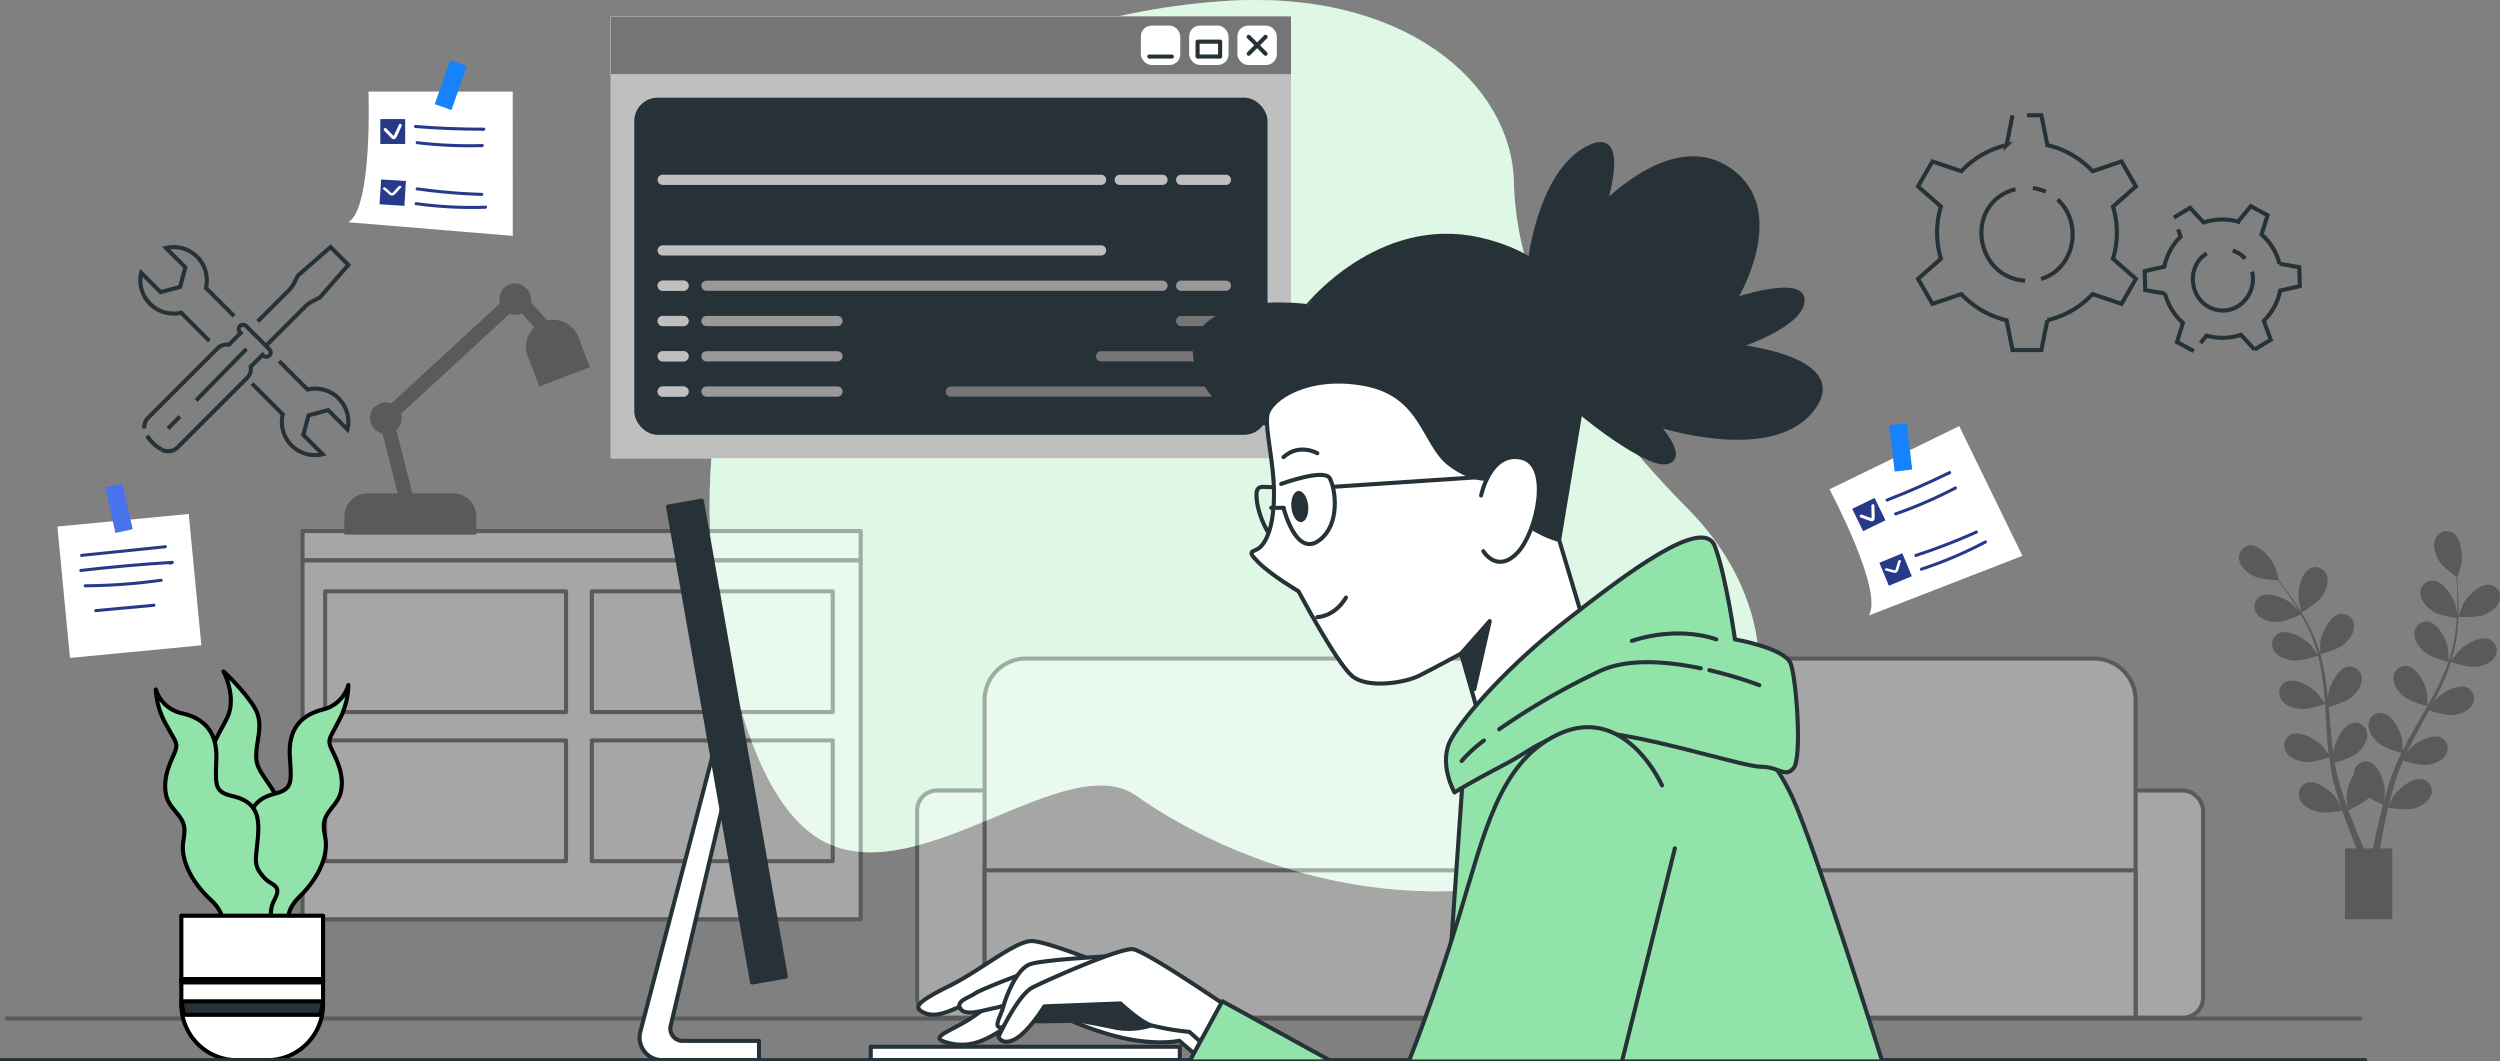 <svg xmlns="http://www.w3.org/2000/svg" xmlns:xlink="http://www.w3.org/1999/xlink" width="610" height="259" viewBox="0 0 610 259">
  <rect x="0" y="0" width="610" height="259" fill="#808080" stroke="none"/>
  <defs>
    <clipPath id="clip-path">
      <rect id="Rectángulo_382734" data-name="Rectángulo 382734" width="610" height="259" transform="translate(810 8573)" fill="#fff" stroke="#707070" stroke-width="1"/>
    </clipPath>
    <clipPath id="clip-path-2">
      <rect id="Rectángulo_382733" data-name="Rectángulo 382733" width="40.112" height="42.879" transform="translate(0 0)" fill="none"/>
    </clipPath>
    <clipPath id="clip-path-3">
      <rect id="Rectángulo_382737" data-name="Rectángulo 382737" width="35.124" height="42.528" transform="translate(0 0)" fill="none"/>
    </clipPath>
  </defs>
  <g id="Enmascarar_grupo_172" data-name="Enmascarar grupo 172" transform="translate(-810 -8573)" clip-path="url(#clip-path)">
    <g id="Graphics" transform="translate(814.001 8605.501)">
      <g id="Grupo_1073692" data-name="Grupo 1073692">
        <g id="Grupo_1073688" data-name="Grupo 1073688" transform="translate(153.629 -86.804)">
          <path id="Trazado_823706" data-name="Trazado 823706" d="M341.93,132.44a21.9,21.9,0,0,0,11.03-6.38l7.05,2.38,3.52-6.09-5.59-4.91a21.625,21.625,0,0,0,.94-6.37,21.959,21.959,0,0,0-.94-6.37l5.59-4.91-3.52-6.09-7.05,2.38a21.953,21.953,0,0,0-11.03-6.37l-1.46-7.29h-3.52" fill="none" stroke="#263238" stroke-miterlimit="10" stroke-width="1"/>
          <path id="Trazado_823707" data-name="Trazado 823707" d="M333.43,82.42l-1.46,7.29a21.953,21.953,0,0,0-11.03,6.37l-7.05-2.38-3.52,6.09,5.59,4.91a22.053,22.053,0,0,0,0,12.74l-5.59,4.91,3.52,6.09,7.05-2.38a22.042,22.042,0,0,0,11.03,6.38l1.46,7.29h7.03l1.46-7.29" fill="none" stroke="#263238" stroke-miterlimit="10" stroke-width="1"/>
          <path id="Trazado_823708" data-name="Trazado 823708" d="M336.5,122.81c-12.54-.88-14.9-19.13-2.36-22.34" fill="none" stroke="#263238" stroke-miterlimit="10" stroke-width="1"/>
          <path id="Trazado_823709" data-name="Trazado 823709" d="M344.43,102.98c6.24,5.72,4.26,16.88-4.05,19.4" fill="none" stroke="#263238" stroke-miterlimit="10" stroke-width="1"/>
          <path id="Trazado_823710" data-name="Trazado 823710" d="M338.38,100.2a11.494,11.494,0,0,1,3.16.87" fill="none" stroke="#263238" stroke-miterlimit="10" stroke-width="1"/>
          <path id="Trazado_823711" data-name="Trazado 823711" d="M379.29,137.99l1.48-1.78a14.469,14.469,0,0,0,8.39-.21l3.33,3.59" fill="none" stroke="#263238" stroke-miterlimit="10" stroke-width="1"/>
          <path id="Trazado_823712" data-name="Trazado 823712" d="M373.82,110.26l.64,1.75a14.382,14.382,0,0,0-4,7.37l-4.78,1.08.12,4.63,4.83.84a14.457,14.457,0,0,0,1.66,3.9,14.114,14.114,0,0,0,2.72,3.25l-1.45,4.68,4.07,2.21" fill="none" stroke="#263238" stroke-miterlimit="10" stroke-width="1"/>
          <path id="Trazado_823713" data-name="Trazado 823713" d="M392.48,139.6l3.95-2.42-1.69-4.6a14.455,14.455,0,0,0,4-7.37l4.78-1.08-.12-4.63-4.82-.84a14.447,14.447,0,0,0-4.38-7.15l1.45-4.68-4.07-2.21-3.14,3.76a14.433,14.433,0,0,0-8.38.21L376.73,105l-3.95,2.42" fill="none" stroke="#263238" stroke-miterlimit="10" stroke-width="1"/>
          <g id="Grupo_1073687" data-name="Grupo 1073687">
            <path id="Trazado_823714" data-name="Trazado 823714" d="M391.89,120.59c1.36,5.75-4.09,11.28-9.86,8.94-5.5-2.23-6.3-10.29-1.2-13.39" fill="none" stroke="#263238" stroke-miterlimit="10" stroke-width="1"/>
            <path id="Trazado_823715" data-name="Trazado 823715" d="M387.17,115.44a7.4,7.4,0,0,1,3.03,1.95" fill="none" stroke="#263238" stroke-miterlimit="10" stroke-width="1"/>
          </g>
        </g>
        <g id="Grupo_1073691" data-name="Grupo 1073691" transform="translate(-12.751 -173.225)">
          <g id="Grupo_1073689" data-name="Grupo 1073689">
            <path id="Trazado_823716" data-name="Trazado 823716" d="M70.23,234.31l7.51,7.51a8.1,8.1,0,0,0,9.74,9.74l-4.72-4.72,1.28-4.77,4.77-1.28,4.72,4.72a8.1,8.1,0,0,0-9.74-9.74l-6.92-6.92" fill="none" stroke="#263238" stroke-miterlimit="10" stroke-width="1"/>
            <path id="Trazado_823717" data-name="Trazado 823717" d="M65.89,217.86,59,210.97a8.1,8.1,0,0,0-9.74-9.74l4.72,4.72-1.28,4.77L47.93,212l-4.72-4.72a8.1,8.1,0,0,0,9.74,9.74l6.89,6.89" fill="none" stroke="#263238" stroke-miterlimit="10" stroke-width="1"/>
          </g>
          <g id="Grupo_1073690" data-name="Grupo 1073690">
            <path id="Trazado_823718" data-name="Trazado 823718" d="M73.63,225.11l9.61-9.61a6.489,6.489,0,0,1,1.61-1.18l1.94-1,6.96-7.96-4.35-4.35-7.96,6.96-1,1.94a6.423,6.423,0,0,1-1.18,1.61l-7.62,7.62" fill="none" stroke="#263238" stroke-miterlimit="10" stroke-width="1"/>
            <path id="Trazado_823719" data-name="Trazado 823719" d="M48.05,250.32a3.263,3.263,0,0,0,4.18-.58l16.66-16.66a3.178,3.178,0,0,0,1.03-2.89l2.89-2.89.18.18a1.068,1.068,0,0,0,1.51-1.51l-5.7-5.7a1.068,1.068,0,0,0-1.51,1.51l.18.18-2.89,2.89a3.145,3.145,0,0,0-2.89,1.03L45.03,242.54a3.206,3.206,0,0,0-1.06,2.74" fill="none" stroke="#263238" stroke-miterlimit="10" stroke-width="1"/>
            <path id="Trazado_823720" data-name="Trazado 823720" d="M44.62,247.04a9.318,9.318,0,0,0,1.39,1.71,8.721,8.721,0,0,0,2.04,1.57" fill="none" stroke="#263238" stroke-miterlimit="10" stroke-width="1"/>
          </g>
          <line id="Línea_255" data-name="Línea 255" y1="2.91" x2="2.91" transform="translate(49.75 242.36)" fill="none" stroke="#263238" stroke-miterlimit="10" stroke-width="1"/>
          <line id="Línea_256" data-name="Línea 256" y1="12.56" x2="12.3" transform="translate(56.59 225.87)" fill="none" stroke="#263238" stroke-miterlimit="10" stroke-width="1"/>
        </g>
      </g>
    </g>
    <g id="_4542734" data-name="4542734" transform="translate(810 8573)">
      <g id="Background_Simple" data-name="Background Simple" transform="translate(173.134)">
        <g id="Grupo_1073927" data-name="Grupo 1073927">
          <path id="Trazado_824669" data-name="Trazado 824669" d="M161.839,30.688C185.345,12.129,215.3,2.472,244.942.308,289.6-2.956,315.754,20.463,316.3,44.425s13.032,50,42.46,79.739,22.355,74.4-27.214,88.555-90.41-6.541-107.3-18.522-52.29,22.875-75.708,11.437c-14.912-7.283-21.156-32.16-24.432-46.577-6.12-26.918-5.663-56.111,3.833-82.2,6.912-18.98,18.906-34.312,33.9-46.169Z" transform="translate(-120.052 -0.003)" fill="#92e3a9"/>
          <path id="Trazado_824670" data-name="Trazado 824670" d="M161.839,30.688C185.345,12.129,215.3,2.472,244.942.308,289.6-2.956,315.754,20.463,316.3,44.425s13.032,50,42.46,79.739,22.355,74.4-27.214,88.555-90.41-6.541-107.3-18.522-52.29,22.875-75.708,11.437c-14.912-7.283-21.156-32.16-24.432-46.577-6.12-26.918-5.663-56.111,3.833-82.2,6.912-18.98,18.906-34.312,33.9-46.169Z" transform="translate(-120.052 -0.003)" fill="#fff" opacity="0.7"/>
          <g id="Coding" transform="translate(-82.464 -22.04)">
            <g id="Grupo_1073703" data-name="Grupo 1073703" transform="translate(58.37 26.04)">
              <g id="Grupo_1073694" data-name="Grupo 1073694">
                <rect id="Rectángulo_382616" data-name="Rectángulo 382616" width="165.961" height="107.818" fill="#fff"/>
                <path id="Trazado_823721" data-name="Trazado 823721" d="M224.331,26.04H58.37V133.858H224.331Z" transform="translate(-58.37 -26.04)" fill="#bfbfbf"/>
                <rect id="Rectángulo_382617" data-name="Rectángulo 382617" width="165.961" height="14.106" fill="#fff"/>
                <rect id="Rectángulo_382618" data-name="Rectángulo 382618" width="165.961" height="14.106" fill="#757575"/>
                <rect id="Rectángulo_382619" data-name="Rectángulo 382619" width="9.612" height="9.612" rx="2.62" transform="translate(152.894 2.247)" fill="#fff"/>
                <rect id="Rectángulo_382620" data-name="Rectángulo 382620" width="9.612" height="9.612" rx="2.64" transform="translate(141.116 2.247)" fill="#fff"/>
                <rect id="Rectángulo_382621" data-name="Rectángulo 382621" width="9.612" height="9.612" rx="2.62" transform="translate(129.332 2.247)" fill="#fff"/>
                <rect id="Rectángulo_382622" data-name="Rectángulo 382622" width="153.51" height="81.262" rx="5.22" transform="translate(6.225 20.331)" fill="#263238" stroke="#263238" stroke-linecap="round" stroke-linejoin="round" stroke-width="1"/>
                <g id="Grupo_1073693" data-name="Grupo 1073693" transform="translate(155.639 4.986)">
                  <line id="Línea_257" data-name="Línea 257" y1="4.127" x2="4.121" fill="none" stroke="#263238" stroke-linecap="round" stroke-linejoin="round" stroke-width="1"/>
                  <line id="Línea_258" data-name="Línea 258" x2="4.121" y2="4.127" fill="none" stroke="#263238" stroke-linecap="round" stroke-linejoin="round" stroke-width="1"/>
                </g>
                <rect id="Rectángulo_382623" data-name="Rectángulo 382623" width="5.497" height="3.629" transform="translate(143.171 6.169)" fill="none" stroke="#263238" stroke-linecap="round" stroke-linejoin="round" stroke-width="1"/>
                <line id="Línea_259" data-name="Línea 259" x1="5.497" transform="translate(131.393 9.798)" fill="none" stroke="#263238" stroke-linecap="round" stroke-linejoin="round" stroke-width="1"/>
              </g>
              <g id="Grupo_1073695" data-name="Grupo 1073695" transform="translate(81.735 73.082)">
                <path id="Trazado_823722" data-name="Trazado 823722" d="M292.088,145.93H281.175a1.245,1.245,0,0,1,0-2.49h10.913a1.245,1.245,0,1,1,0,2.49Z" transform="translate(-223.742 -143.44)" fill="#757575"/>
                <path id="Trazado_823723" data-name="Trazado 823723" d="M280.234,159.76H249.775a1.245,1.245,0,1,1,0-2.49h30.459a1.245,1.245,0,1,1,0,2.49Z" transform="translate(-211.889 -148.661)" fill="#757575"/>
                <path id="Trazado_823724" data-name="Trazado 823724" d="M258.015,173.59h-67.1a1.245,1.245,0,0,1,0-2.49h67.1a1.245,1.245,0,1,1,0,2.49Z" transform="translate(-189.67 -153.881)" fill="#757575"/>
              </g>
              <g id="Grupo_1073700" data-name="Grupo 1073700" transform="translate(11.417 64.467)">
                <path id="Trazado_823725" data-name="Trazado 823725" d="M83.035,132.09h-5.08a1.245,1.245,0,1,1,0-2.49h5.08a1.245,1.245,0,1,1,0,2.49Z" transform="translate(-76.71 -129.6)" fill="#bfbfbf"/>
                <path id="Trazado_823726" data-name="Trazado 823726" d="M83.035,145.93h-5.08a1.245,1.245,0,1,1,0-2.49h5.08a1.245,1.245,0,0,1,0,2.49Z" transform="translate(-76.71 -134.824)" fill="#bfbfbf"/>
                <path id="Trazado_823727" data-name="Trazado 823727" d="M83.035,159.76h-5.08a1.245,1.245,0,1,1,0-2.49h5.08a1.245,1.245,0,0,1,0,2.49Z" transform="translate(-76.71 -140.045)" fill="#bfbfbf"/>
                <path id="Trazado_823728" data-name="Trazado 823728" d="M83.035,173.59h-5.08a1.245,1.245,0,1,1,0-2.49h5.08a1.245,1.245,0,0,1,0,2.49Z" transform="translate(-76.71 -145.266)" fill="#bfbfbf"/>
                <g id="Grupo_1073696" data-name="Grupo 1073696" opacity="0.7">
                  <path id="Trazado_823729" data-name="Trazado 823729" d="M83.035,132.09h-5.08a1.245,1.245,0,1,1,0-2.49h5.08a1.245,1.245,0,1,1,0,2.49Z" transform="translate(-76.71 -129.6)" fill="#bfbfbf"/>
                </g>
                <g id="Grupo_1073697" data-name="Grupo 1073697" transform="translate(0 8.616)" opacity="0.7">
                  <path id="Trazado_823730" data-name="Trazado 823730" d="M83.035,145.93h-5.08a1.245,1.245,0,1,1,0-2.49h5.08a1.245,1.245,0,0,1,0,2.49Z" transform="translate(-76.71 -143.44)" fill="#bfbfbf"/>
                </g>
                <g id="Grupo_1073698" data-name="Grupo 1073698" transform="translate(0 17.225)" opacity="0.7">
                  <path id="Trazado_823731" data-name="Trazado 823731" d="M83.035,159.76h-5.08a1.245,1.245,0,1,1,0-2.49h5.08a1.245,1.245,0,0,1,0,2.49Z" transform="translate(-76.71 -157.27)" fill="#bfbfbf"/>
                </g>
                <g id="Grupo_1073699" data-name="Grupo 1073699" transform="translate(0 25.834)" opacity="0.7">
                  <path id="Trazado_823732" data-name="Trazado 823732" d="M83.035,173.59h-5.08a1.245,1.245,0,1,1,0-2.49h5.08a1.245,1.245,0,0,1,0,2.49Z" transform="translate(-76.71 -171.1)" fill="#bfbfbf"/>
                </g>
              </g>
              <g id="Grupo_1073701" data-name="Grupo 1073701" transform="translate(11.411 38.633)">
                <path id="Trazado_823733" data-name="Trazado 823733" d="M184.911,118.26H77.945a1.245,1.245,0,1,1,0-2.49H184.911a1.245,1.245,0,1,1,0,2.49Z" transform="translate(-76.7 -98.545)" fill="#bfbfbf"/>
                <path id="Trazado_823734" data-name="Trazado 823734" d="M292.088,90.59H281.175a1.245,1.245,0,0,1,0-2.49h10.913a1.245,1.245,0,1,1,0,2.49Z" transform="translate(-153.418 -88.1)" fill="#bfbfbf"/>
                <path id="Trazado_823735" data-name="Trazado 823735" d="M267.526,90.59H257.105a1.245,1.245,0,1,1,0-2.49h10.421a1.245,1.245,0,0,1,0,2.49Z" transform="translate(-144.332 -88.1)" fill="#bfbfbf"/>
                <path id="Trazado_823736" data-name="Trazado 823736" d="M184.911,90.59H77.945a1.245,1.245,0,1,1,0-2.49H184.911a1.245,1.245,0,1,1,0,2.49Z" transform="translate(-76.7 -88.1)" fill="#bfbfbf"/>
              </g>
              <g id="Grupo_1073702" data-name="Grupo 1073702" transform="translate(22.099 64.467)">
                <path id="Trazado_823737" data-name="Trazado 823737" d="M292.088,132.09H281.175a1.245,1.245,0,0,1,0-2.49h10.913a1.245,1.245,0,1,1,0,2.49Z" transform="translate(-164.106 -129.6)" fill="#999"/>
                <path id="Trazado_823738" data-name="Trazado 823738" d="M206.376,132.09H95.115a1.245,1.245,0,1,1,0-2.49H206.382a1.245,1.245,0,1,1,0,2.49Z" transform="translate(-93.87 -129.6)" fill="#999"/>
                <path id="Trazado_823739" data-name="Trazado 823739" d="M127.068,145.93H95.115a1.245,1.245,0,1,1,0-2.49h31.953a1.245,1.245,0,1,1,0,2.49Z" transform="translate(-93.87 -134.824)" fill="#999"/>
                <path id="Trazado_823740" data-name="Trazado 823740" d="M127.068,159.76H95.115a1.245,1.245,0,1,1,0-2.49h31.953a1.245,1.245,0,1,1,0,2.49Z" transform="translate(-93.87 -140.045)" fill="#999"/>
                <path id="Trazado_823741" data-name="Trazado 823741" d="M127.068,173.59H95.115a1.245,1.245,0,1,1,0-2.49h31.953a1.245,1.245,0,1,1,0,2.49Z" transform="translate(-93.87 -145.266)" fill="#999"/>
              </g>
            </g>
          </g>
        </g>
      </g>
      <g id="Room_3" data-name="Room 3" transform="translate(1.644 69.634)">
        <g id="Grupo_1073929" data-name="Grupo 1073929" transform="translate(0 91.054)" opacity="0.3">
          <g id="Grupo_1073928" data-name="Grupo 1073928" transform="translate(222.13)">
            <rect id="Rectángulo_382703" data-name="Rectángulo 382703" width="313.777" height="55.418" rx="4.85" transform="translate(0 32.197)" fill="#fff" stroke="#000" stroke-linecap="round" stroke-linejoin="round" stroke-width="1"/>
            <path id="Trazado_824671" data-name="Trazado 824671" d="M335.923,119.31H75.314A10.118,10.118,0,0,0,65.2,129.424v77.514H346.037V129.424a10.119,10.119,0,0,0-10.114-10.114Z" transform="translate(-48.73 -119.31)" fill="#fff" stroke="#000" stroke-linecap="round" stroke-linejoin="round" stroke-width="1"/>
            <rect id="Rectángulo_382704" data-name="Rectángulo 382704" width="280.825" height="35.944" transform="translate(16.482 51.672)" fill="#fff" stroke="#000" stroke-linecap="round" stroke-linejoin="round" stroke-width="1"/>
          </g>
          <line id="Línea_321" data-name="Línea 321" x1="574.262" transform="translate(0 87.838)" fill="none" stroke="#000" stroke-linecap="round" stroke-linejoin="round" stroke-width="1"/>
        </g>
        <g id="Grupo_1073932" data-name="Grupo 1073932" transform="translate(72.172)" opacity="0.3">
          <rect id="Rectángulo_382705" data-name="Rectángulo 382705" width="136.184" height="87.616" transform="translate(0 67.054)" fill="#fff" stroke="#000" stroke-linecap="round" stroke-linejoin="round" stroke-width="1"/>
          <g id="Grupo_1073930" data-name="Grupo 1073930" transform="translate(5.515 74.658)">
            <rect id="Rectángulo_382706" data-name="Rectángulo 382706" width="58.781" height="29.453" transform="translate(0)" fill="#fff" stroke="#000" stroke-linecap="round" stroke-linejoin="round" stroke-width="1"/>
            <rect id="Rectángulo_382707" data-name="Rectángulo 382707" width="58.781" height="29.453" transform="translate(65.075)" fill="#fff" stroke="#000" stroke-linecap="round" stroke-linejoin="round" stroke-width="1"/>
          </g>
          <g id="Grupo_1073931" data-name="Grupo 1073931" transform="translate(5.515 111.034)">
            <rect id="Rectángulo_382708" data-name="Rectángulo 382708" width="58.781" height="29.453" transform="translate(0)" fill="#fff" stroke="#000" stroke-linecap="round" stroke-linejoin="round" stroke-width="1"/>
            <rect id="Rectángulo_382709" data-name="Rectángulo 382709" width="58.781" height="29.453" transform="translate(65.075)" fill="#fff" stroke="#000" stroke-linecap="round" stroke-linejoin="round" stroke-width="1"/>
          </g>
          <rect id="Rectángulo_382710" data-name="Rectángulo 382710" width="136.184" height="7.11" transform="translate(0 59.944)" fill="#fff" stroke="#000" stroke-linecap="round" stroke-linejoin="round" stroke-width="1"/>
          <path id="Trazado_824672" data-name="Trazado 824672" d="M407.385,77.877a6.079,6.079,0,0,0-7.3-3.672l-4.4-4.9a3,3,0,0,0-.989-3.165,3.219,3.219,0,0,0-2.3-1.063,3.356,3.356,0,0,0-3.314,3.363,3.309,3.309,0,0,0,.223,1.175L362.341,94.446a3.231,3.231,0,0,0-2.658-.111,3.347,3.347,0,0,0,.779,6.454l3.957,15.542h-8.037a5.134,5.134,0,0,0-5.131,5.131v3.932h31.183v-3.932a5.134,5.134,0,0,0-5.131-5.131H366.965l-4.117-16.148a3.348,3.348,0,0,0,1.4-2.72,3.3,3.3,0,0,0-.235-1.212l26.942-24.816a3.286,3.286,0,0,0,1.484.359,3.247,3.247,0,0,0,1.719-.495l3.648,4.056a6.085,6.085,0,0,0-1.83,6.875l2.646,6.875,11.388-4.377-2.646-6.875Z" transform="translate(-340.542 -65.08)" stroke="#000" stroke-miterlimit="10" stroke-width="1"/>
        </g>
        <g id="Grupo_1073934" data-name="Grupo 1073934" transform="translate(544.712 59.958)" opacity="0.3">
          <g id="Grupo_1073933" data-name="Grupo 1073933" transform="translate(0)">
            <path id="Trazado_824673" data-name="Trazado 824673" d="M39.606,131.723s-.692-2.943-.717-3.141c-.235-2.226.631-6.652,2.93-7.666a2.968,2.968,0,0,1,3.969,1.929c.544,1.682-.3,3.7-1.249,5.057-1.125,1.607-4.921,3.821-4.921,3.821Z" transform="translate(-24.374 -111.891)"/>
            <path id="Trazado_824674" data-name="Trazado 824674" d="M11.057,131.509c-1.818.717-6.207.47-6.219.47-.049,0,1.051-2.844,1.138-3.017,1.039-1.978,4.2-5.206,6.665-4.785a2.97,2.97,0,0,1,2.25,3.8c-.47,1.706-2.275,2.918-3.833,3.536Z" transform="translate(48.638 -111.072)"/>
            <path id="Trazado_824675" data-name="Trazado 824675" d="M63.229,146.67c-1.867.21-5.75-1.063-6.059-1.175a51.2,51.2,0,0,1-2.609,6.491c-.581,1.224-1.212,2.448-1.855,3.66.371-.507.717-.964.767-1.026,1.521-1.644,5.428-3.907,7.691-2.844a2.963,2.963,0,0,1,1.162,4.253c-.9,1.521-2.968,2.213-4.624,2.4-1.682.185-5.02-.841-5.886-1.113-.247.47-.495.927-.754,1.4-1.212,2.226-2.436,4.427-3.573,6.64-.4.779-.767,1.558-1.138,2.337.334-.457.618-.828.668-.89,1.521-1.632,5.428-3.907,7.691-2.856a2.963,2.963,0,0,1,1.162,4.253c-.9,1.521-2.968,2.213-4.624,2.4-1.607.173-4.686-.742-5.737-1.063-.359.8-.7,1.62-1.014,2.423-.2.556-.42,1.063-.594,1.632s-.346,1.1-.519,1.645c-.3,1.063-.606,2.151-.866,3.19-.185.717-.346,1.41-.519,2.114.383-.779,1.175-2.287,1.261-2.4,1.261-1.855,4.773-4.686,7.171-3.981a2.962,2.962,0,0,1,1.793,4.031c-.668,1.632-2.6,2.634-4.216,3.066-1.781.47-5.651-.148-6.133-.235-.272,1.15-.532,2.275-.754,3.351-.779,3.685-1.3,6.776-1.632,8.952L37.8,193.26a1.365,1.365,0,0,1,.037-.2c.383-2.189.964-5.317,1.842-9.026.272-1.175.594-2.423.927-3.7a30.64,30.64,0,0,1-3.363-1.731,21.83,21.83,0,0,1-5.107,3.042c.408,1.113.816,2.189,1.212,3.2,1.385,3.512,2.658,6.38,3.586,8.371l-1.867-.062c-.853-1.978-1.954-4.624-3.1-7.777-.42-1.125-.841-2.349-1.274-3.6-.47.087-4.352.73-6.133.26-1.62-.42-3.549-1.41-4.229-3.054A2.96,2.96,0,0,1,22.1,174.96c2.4-.717,5.923,2.114,7.184,3.957.074.111.754,1.385,1.162,2.189-.173-.507-.346-1.014-.507-1.533-.346-1.051-.655-2.1-.989-3.227-.148-.556-.284-1.113-.433-1.669s-.26-1.162-.383-1.743c-.272-1.36-.482-2.757-.668-4.179-.915.3-4.179,1.311-5.848,1.125s-3.722-.866-4.637-2.374a2.96,2.96,0,0,1,1.15-4.253c2.263-1.063,6.182,1.187,7.7,2.819.1.1,1.063,1.4,1.57,2.114-.1-.853-.21-1.694-.284-2.559-.223-2.5-.371-5.02-.519-7.542-.049-.779-.1-1.546-.161-2.312-.321.111-4.179,1.4-6.046,1.2-1.657-.173-3.722-.866-4.637-2.374a2.96,2.96,0,0,1,1.15-4.253c2.263-1.063,6.182,1.187,7.7,2.819.111.124,1.5,1.991,1.83,2.473-.124-1.694-.247-3.388-.457-5.045a52.041,52.041,0,0,0-1.212-6.665c-.148.049-4.167,1.41-6.083,1.212-1.657-.173-3.722-.866-4.637-2.374a2.96,2.96,0,0,1,1.15-4.253c2.263-1.063,6.182,1.187,7.7,2.819.1.111,1.162,1.521,1.644,2.213a1.148,1.148,0,0,0,.124-.062,38.4,38.4,0,0,0-2.4-6.368c-.532-1.138-1.1-2.189-1.682-3.2-.717.334-4.043,1.805-5.787,1.805-1.669,0-3.8-.445-4.872-1.855a2.958,2.958,0,0,1,.668-4.352c2.139-1.311,6.269.507,7.963,1.954.087.074.94.989,1.558,1.657-.272-.457-.532-.927-.8-1.36-.989-1.607-2-3.029-2.906-4.278-.519-.7-1-1.335-1.459-1.917-.878-.049-4.414-.284-5.935-1.063-1.484-.767-3.165-2.151-3.474-3.882a2.968,2.968,0,0,1,2.609-3.561c2.5-.185,5.329,3.338,6.17,5.4.074.185.878,3.116.841,3.1h-.049c.457.556.927,1.15,1.434,1.805.927,1.224,1.966,2.634,3,4.229a50.3,50.3,0,0,1,3.079,5.317,39.341,39.341,0,0,1,2.572,6.368.091.091,0,0,0,.025.074c.012-.73.124-2.782.148-2.943.371-2.2,2.374-6.256,4.847-6.627a2.961,2.961,0,0,1,3.314,2.906c.087,1.768-1.261,3.487-2.535,4.55-1.447,1.2-5.391,2.275-5.7,2.362a52.671,52.671,0,0,1,1.41,6.862c.2,1.348.346,2.708.482,4.08.037-.631.062-1.2.074-1.274.371-2.2,2.374-6.256,4.847-6.615a2.961,2.961,0,0,1,3.314,2.906c.087,1.768-1.261,3.487-2.535,4.55-1.3,1.088-4.637,2.065-5.527,2.312.049.532.1,1.051.136,1.57.21,2.522.408,5.045.68,7.505.1.866.223,1.719.346,2.572.025-.569.062-1.039.074-1.113.371-2.2,2.374-6.257,4.847-6.615a2.961,2.961,0,0,1,3.314,2.906c.087,1.768-1.261,3.487-2.547,4.55-1.249,1.039-4.315,1.966-5.366,2.275.148.866.309,1.743.495,2.572.136.569.235,1.125.408,1.682s.321,1.113.47,1.669c.334,1.051.68,2.127,1.039,3.141.247.7.482,1.372.73,2.053-.111-.866-.272-2.559-.272-2.7a11.409,11.409,0,0,1,1.743-5.539,3.918,3.918,0,0,1,.062-.655,2.968,2.968,0,0,1,3.709-2.386c2.4.73,3.784,5.032,3.821,7.258,0,.136-.136,1.57-.235,2.473.136-.519.272-1.026.42-1.57.3-1.063.618-2.114.952-3.24l.556-1.632c.173-.556.433-1.113.643-1.669.519-1.286,1.113-2.572,1.743-3.858-.927-.26-4.216-1.224-5.5-2.287s-2.634-2.77-2.559-4.538a2.96,2.96,0,0,1,3.3-2.918c2.473.359,4.5,4.4,4.872,6.6.025.136.111,1.743.148,2.634.383-.767.767-1.533,1.175-2.3,1.187-2.2,2.461-4.389,3.722-6.578.383-.668.767-1.348,1.15-2.015-.334-.087-4.253-1.15-5.712-2.337-1.286-1.063-2.634-2.77-2.559-4.538a2.96,2.96,0,0,1,3.3-2.918c2.473.359,4.5,4.4,4.872,6.6.025.161.161,2.485.161,3.079.841-1.484,1.657-2.967,2.411-4.464a52.9,52.9,0,0,0,2.671-6.219c-.148-.037-4.253-1.125-5.737-2.349-1.286-1.063-2.634-2.77-2.559-4.538a2.96,2.96,0,0,1,3.3-2.918c2.473.359,4.5,4.4,4.872,6.6.025.148.124,1.917.148,2.757a.266.266,0,0,1,.136.025,37.557,37.557,0,0,0,1.508-6.64c.185-1.236.284-2.436.371-3.6-.779-.124-4.365-.73-5.824-1.682-1.4-.915-2.918-2.473-3.042-4.229a2.964,2.964,0,0,1,2.968-3.264c2.5.087,4.958,3.882,5.564,6.022.037.111.247,1.348.383,2.238.025-.519.062-1.063.074-1.57.062-1.892,0-3.635-.062-5.168-.049-.878-.1-1.669-.161-2.4-.7-.519-3.524-2.671-4.365-4.155-.816-1.459-1.459-3.536-.754-5.156a2.966,2.966,0,0,1,4.13-1.533c2.176,1.224,2.609,5.725,2.164,7.913-.037.185-.977,3.079-1.014,3.054,0,0-.037-.025-.037-.037.074.7.148,1.471.2,2.3.1,1.533.2,3.277.173,5.181a51.534,51.534,0,0,1-.359,6.133,39.157,39.157,0,0,1-1.372,6.726c0,.025-.025.049-.025.074.42-.606,1.632-2.25,1.743-2.374,1.521-1.632,5.428-3.907,7.691-2.844a2.963,2.963,0,0,1,1.162,4.253c-.9,1.521-2.968,2.213-4.624,2.4Z" transform="translate(-5.5 -113.571)"/>
            <path id="Trazado_824676" data-name="Trazado 824676" d="M11.057,131.509c-1.818.717-6.207.47-6.219.47-.049,0,1.051-2.844,1.138-3.017,1.039-1.978,4.2-5.206,6.665-4.785a2.97,2.97,0,0,1,2.25,3.8c-.47,1.706-2.275,2.918-3.833,3.536Z" transform="translate(48.638 -111.072)" opacity="0.3"/>
            <path id="Trazado_824677" data-name="Trazado 824677" d="M39.606,131.723s-.692-2.943-.717-3.141c-.235-2.226.631-6.652,2.93-7.666a2.968,2.968,0,0,1,3.969,1.929c.544,1.682-.3,3.7-1.249,5.057-1.125,1.607-4.921,3.821-4.921,3.821Z" transform="translate(-24.374 -111.891)" opacity="0.3"/>
            <path id="Trazado_824678" data-name="Trazado 824678" d="M63.229,146.67c-1.867.21-5.75-1.063-6.059-1.175a51.2,51.2,0,0,1-2.609,6.491c-.581,1.224-1.212,2.448-1.855,3.66.371-.507.717-.964.767-1.026,1.521-1.644,5.428-3.907,7.691-2.844a2.963,2.963,0,0,1,1.162,4.253c-.9,1.521-2.968,2.213-4.624,2.4-1.682.185-5.02-.841-5.886-1.113-.247.47-.495.927-.754,1.4-1.212,2.226-2.436,4.427-3.573,6.64-.4.779-.767,1.558-1.138,2.337.334-.457.618-.828.668-.89,1.521-1.632,5.428-3.907,7.691-2.856a2.963,2.963,0,0,1,1.162,4.253c-.9,1.521-2.968,2.213-4.624,2.4-1.607.173-4.686-.742-5.737-1.063-.359.8-.7,1.62-1.014,2.423-.2.556-.42,1.063-.594,1.632s-.346,1.1-.519,1.645c-.3,1.063-.606,2.151-.866,3.19-.185.717-.346,1.41-.519,2.114.383-.779,1.175-2.287,1.261-2.4,1.261-1.855,4.773-4.686,7.171-3.981a2.962,2.962,0,0,1,1.793,4.031c-.668,1.632-2.6,2.634-4.216,3.066-1.781.47-5.651-.148-6.133-.235-.272,1.15-.532,2.275-.754,3.351-.779,3.685-1.3,6.776-1.632,8.952L37.8,193.26a1.365,1.365,0,0,1,.037-.2c.383-2.189.964-5.317,1.842-9.026.272-1.175.594-2.423.927-3.7a30.64,30.64,0,0,1-3.363-1.731,21.83,21.83,0,0,1-5.107,3.042c.408,1.113.816,2.189,1.212,3.2,1.385,3.512,2.658,6.38,3.586,8.371l-1.867-.062c-.853-1.978-1.954-4.624-3.1-7.777-.42-1.125-.841-2.349-1.274-3.6-.47.087-4.352.73-6.133.26-1.62-.42-3.549-1.41-4.229-3.054A2.96,2.96,0,0,1,22.1,174.96c2.4-.717,5.923,2.114,7.184,3.957.074.111.754,1.385,1.162,2.189-.173-.507-.346-1.014-.507-1.533-.346-1.051-.655-2.1-.989-3.227-.148-.556-.284-1.113-.433-1.669s-.26-1.162-.383-1.743c-.272-1.36-.482-2.757-.668-4.179-.915.3-4.179,1.311-5.848,1.125s-3.722-.866-4.637-2.374a2.96,2.96,0,0,1,1.15-4.253c2.263-1.063,6.182,1.187,7.7,2.819.1.1,1.063,1.4,1.57,2.114-.1-.853-.21-1.694-.284-2.559-.223-2.5-.371-5.02-.519-7.542-.049-.779-.1-1.546-.161-2.312-.321.111-4.179,1.4-6.046,1.2-1.657-.173-3.722-.866-4.637-2.374a2.96,2.96,0,0,1,1.15-4.253c2.263-1.063,6.182,1.187,7.7,2.819.111.124,1.5,1.991,1.83,2.473-.124-1.694-.247-3.388-.457-5.045a52.041,52.041,0,0,0-1.212-6.665c-.148.049-4.167,1.41-6.083,1.212-1.657-.173-3.722-.866-4.637-2.374a2.96,2.96,0,0,1,1.15-4.253c2.263-1.063,6.182,1.187,7.7,2.819.1.111,1.162,1.521,1.644,2.213a1.148,1.148,0,0,0,.124-.062,38.4,38.4,0,0,0-2.4-6.368c-.532-1.138-1.1-2.189-1.682-3.2-.717.334-4.043,1.805-5.787,1.805-1.669,0-3.8-.445-4.872-1.855a2.958,2.958,0,0,1,.668-4.352c2.139-1.311,6.269.507,7.963,1.954.087.074.94.989,1.558,1.657-.272-.457-.532-.927-.8-1.36-.989-1.607-2-3.029-2.906-4.278-.519-.7-1-1.335-1.459-1.917-.878-.049-4.414-.284-5.935-1.063-1.484-.767-3.165-2.151-3.474-3.882a2.968,2.968,0,0,1,2.609-3.561c2.5-.185,5.329,3.338,6.17,5.4.074.185.878,3.116.841,3.1h-.049c.457.556.927,1.15,1.434,1.805.927,1.224,1.966,2.634,3,4.229a50.3,50.3,0,0,1,3.079,5.317,39.341,39.341,0,0,1,2.572,6.368.091.091,0,0,0,.025.074c.012-.73.124-2.782.148-2.943.371-2.2,2.374-6.256,4.847-6.627a2.961,2.961,0,0,1,3.314,2.906c.087,1.768-1.261,3.487-2.535,4.55-1.447,1.2-5.391,2.275-5.7,2.362a52.671,52.671,0,0,1,1.41,6.862c.2,1.348.346,2.708.482,4.08.037-.631.062-1.2.074-1.274.371-2.2,2.374-6.256,4.847-6.615a2.961,2.961,0,0,1,3.314,2.906c.087,1.768-1.261,3.487-2.535,4.55-1.3,1.088-4.637,2.065-5.527,2.312.049.532.1,1.051.136,1.57.21,2.522.408,5.045.68,7.505.1.866.223,1.719.346,2.572.025-.569.062-1.039.074-1.113.371-2.2,2.374-6.257,4.847-6.615a2.961,2.961,0,0,1,3.314,2.906c.087,1.768-1.261,3.487-2.547,4.55-1.249,1.039-4.315,1.966-5.366,2.275.148.866.309,1.743.495,2.572.136.569.235,1.125.408,1.682s.321,1.113.47,1.669c.334,1.051.68,2.127,1.039,3.141.247.7.482,1.372.73,2.053-.111-.866-.272-2.559-.272-2.7a11.409,11.409,0,0,1,1.743-5.539,3.918,3.918,0,0,1,.062-.655,2.968,2.968,0,0,1,3.709-2.386c2.4.73,3.784,5.032,3.821,7.258,0,.136-.136,1.57-.235,2.473.136-.519.272-1.026.42-1.57.3-1.063.618-2.114.952-3.24l.556-1.632c.173-.556.433-1.113.643-1.669.519-1.286,1.113-2.572,1.743-3.858-.927-.26-4.216-1.224-5.5-2.287s-2.634-2.77-2.559-4.538a2.96,2.96,0,0,1,3.3-2.918c2.473.359,4.5,4.4,4.872,6.6.025.136.111,1.743.148,2.634.383-.767.767-1.533,1.175-2.3,1.187-2.2,2.461-4.389,3.722-6.578.383-.668.767-1.348,1.15-2.015-.334-.087-4.253-1.15-5.712-2.337-1.286-1.063-2.634-2.77-2.559-4.538a2.96,2.96,0,0,1,3.3-2.918c2.473.359,4.5,4.4,4.872,6.6.025.161.161,2.485.161,3.079.841-1.484,1.657-2.967,2.411-4.464a52.9,52.9,0,0,0,2.671-6.219c-.148-.037-4.253-1.125-5.737-2.349-1.286-1.063-2.634-2.77-2.559-4.538a2.96,2.96,0,0,1,3.3-2.918c2.473.359,4.5,4.4,4.872,6.6.025.148.124,1.917.148,2.757a.266.266,0,0,1,.136.025,37.557,37.557,0,0,0,1.508-6.64c.185-1.236.284-2.436.371-3.6-.779-.124-4.365-.73-5.824-1.682-1.4-.915-2.918-2.473-3.042-4.229a2.964,2.964,0,0,1,2.968-3.264c2.5.087,4.958,3.882,5.564,6.022.037.111.247,1.348.383,2.238.025-.519.062-1.063.074-1.57.062-1.892,0-3.635-.062-5.168-.049-.878-.1-1.669-.161-2.4-.7-.519-3.524-2.671-4.365-4.155-.816-1.459-1.459-3.536-.754-5.156a2.966,2.966,0,0,1,4.13-1.533c2.176,1.224,2.609,5.725,2.164,7.913-.037.185-.977,3.079-1.014,3.054,0,0-.037-.025-.037-.037.074.7.148,1.471.2,2.3.1,1.533.2,3.277.173,5.181a51.534,51.534,0,0,1-.359,6.133,39.157,39.157,0,0,1-1.372,6.726c0,.025-.025.049-.025.074.42-.606,1.632-2.25,1.743-2.374,1.521-1.632,5.428-3.907,7.691-2.844a2.963,2.963,0,0,1,1.162,4.253c-.9,1.521-2.968,2.213-4.624,2.4Z" transform="translate(-5.5 -113.571)" opacity="0.3"/>
          </g>
          <rect id="Rectángulo_382711" data-name="Rectángulo 382711" width="11.524" height="17.273" transform="translate(25.828 77.426)"/>
        </g>
      </g>
      <g id="Plant_2" data-name="Plant 2" transform="translate(38.025 163.828)">
        <g id="Grupo_1073936" data-name="Grupo 1073936" transform="translate(0)">
          <g id="Grupo_1073935" data-name="Grupo 1073935">
            <path id="Trazado_824679" data-name="Trazado 824679" d="M401.865,195.5s1.274-15.221,0-24.519-7.184-12.686-7.6-16.915,2.114-8.457-.42-12.686-7.6-8.878-7.6-8.878,3.388,6.343.841,11.413-6.467,10.572-3.808,14.8,5.49,8.457,4.649,11.833-5.5,2.535-4.649,10.151,2.955,10.572,2.955,10.572l-.42,4.229,14.38-.42" transform="translate(-369.729 -132.5)" fill="#92e3a9" stroke="#000" stroke-linecap="round" stroke-linejoin="round" stroke-width="1"/>
            <path id="Trazado_824680" data-name="Trazado 824680" d="M385.367,194.693s-3-3.153,1.867-7.913c3.141-3.079,6.244-7.654,6.38-12.4.074-2.337-.989-4.192-.272-6.38.779-2.386,3.215-3.895,3.87-6.553,1.286-5.144-2.151-9.929-2.584-11.561s-.012-1.743,2.3-6.281a18.859,18.859,0,0,0,2.164-8.433,8.527,8.527,0,0,1-6.294,6.009c-5.317,1.385-8.359,4.8-7.988,11.264s.8,8.1-3.7,9.273c-7.073,1.842-6.38,6.714-5.576,12.649.507,3.722.7,4.686-1.508,7.382-1.793,2.189-4.563,1.818-2.4,5.6,2.4,4.179-1.051,7.7,3.165,8.791s10.547-1.447,10.547-1.447Z" transform="translate(-352.118 -131.869)" fill="#92e3a9" stroke="#000" stroke-linecap="round" stroke-linejoin="round" stroke-width="1"/>
            <path id="Trazado_824681" data-name="Trazado 824681" d="M400.275,195.175s2.918-3.227-2.09-7.864c-3.227-2.992-6.454-7.468-6.726-12.216-.136-2.337.866-4.216.087-6.38-.853-2.362-3.326-3.808-4.056-6.442-1.422-5.107,1.867-9.978,2.25-11.635s-.037-1.743-2.473-6.207a19.006,19.006,0,0,1-2.411-8.371,8.548,8.548,0,0,0,6.467,5.836c5.354,1.236,8.494,4.563,8.3,11.029s-.569,8.111,3.957,9.162c7.122,1.645,6.566,6.529,5.935,12.488-.4,3.734-.569,4.711,1.706,7.332,1.855,2.139,4.612,1.694,2.547,5.539-2.287,4.241,1.261,7.666-2.918,8.878s-10.584-1.15-10.584-1.15Z" transform="translate(-384.856 -131.658)" fill="#92e3a9" stroke="#000" stroke-linecap="round" stroke-linejoin="round" stroke-width="1"/>
            <path id="Trazado_824682" data-name="Trazado 824682" d="M375.83,180.71v21.65a8.125,8.125,0,0,0,.062,1.224,12.672,12.672,0,0,0,.717,3.3,13.594,13.594,0,0,0,12.822,9.076h7.382a13.594,13.594,0,0,0,12.822-9.076,12.671,12.671,0,0,0,.717-3.3,10.145,10.145,0,0,0,.062-1.224V180.71H375.83Z" transform="translate(-369.611 -121.1)" fill="#fff" stroke="#000" stroke-linecap="round" stroke-linejoin="round" stroke-width="1"/>
          </g>
          <rect id="Rectángulo_382712" data-name="Rectángulo 382712" width="34.584" height="0.816" transform="translate(6.219 75.066)" fill="#263238" stroke="#000" stroke-linecap="round" stroke-linejoin="round" stroke-width="1"/>
          <path id="Trazado_824683" data-name="Trazado 824683" d="M375.88,197.6a12.673,12.673,0,0,0,.717,3.3h33.026a12.671,12.671,0,0,0,.717-3.3Z" transform="translate(-369.599 -117.106)" fill="#263238" stroke="#000" stroke-linecap="round" stroke-linejoin="round" stroke-width="1"/>
        </g>
      </g>
      <g id="Device_3" data-name="Device 3" transform="translate(156.053 122.194)">
        <g id="Grupo_1073937" data-name="Grupo 1073937" transform="translate(0 0)">
          <path id="Trazado_824684" data-name="Trazado 824684" d="M339.808,153.126l-14.776,62.565a2.992,2.992,0,0,0,2.906,3.685h18.646v4.7h-23.6a5.531,5.531,0,0,1-5.354-6.937l18.522-70.787,3.648,6.776Z" transform="translate(-317.44 -87.591)" fill="#fff" stroke="#263238" stroke-linecap="round" stroke-linejoin="round" stroke-width="1"/>
          <rect id="Rectángulo_382713" data-name="Rectángulo 382713" width="8.346" height="117.884" transform="matrix(-0.985, 0.174, -0.174, -0.985, 35.686, 116.09)" fill="#263238" stroke="#263238" stroke-linecap="round" stroke-linejoin="round" stroke-width="1"/>
          <rect id="Rectángulo_382714" data-name="Rectángulo 382714" width="75.412" height="3.264" transform="translate(56.408 133.218)" fill="#fff" stroke="#263238" stroke-linecap="round" stroke-linejoin="round" stroke-width="1"/>
        </g>
      </g>
      <g id="Table_3" data-name="Table 3" transform="translate(0 258.689)">
        <line id="Línea_322" data-name="Línea 322" x1="577.081" fill="none" stroke="#263238" stroke-linecap="round" stroke-linejoin="round" stroke-width="1"/>
      </g>
      <g id="Character_3" data-name="Character 3" transform="translate(224.059 35.15)">
        <g id="Grupo_1073943" data-name="Grupo 1073943" transform="translate(0)">
          <path id="Trazado_824685" data-name="Trazado 824685" d="M110.457,57.833s2.226-21.267,13.329-27.932,5.391,11.425,5.391,12.377,16.507-17.459,30.466-7.3S160.6,66.4,160.6,66.4s16.828-5.712,16.507.321-15.876,11.1-15.876,11.1,28.253,2.856,18.089,15.555-37.774,3.487-37.774,3.487,7.617,8.247,2.226,9.2S117.739,90.834,115.835,86.7s-12.7-16.507-5.391-28.884Z" transform="translate(38.661 -28.43)" fill="#263238" stroke="#263238" stroke-linecap="round" stroke-linejoin="round" stroke-width="1"/>
          <path id="Trazado_824686" data-name="Trazado 824686" d="M172.753,92.515s-10.324-.544-15.765-9.236-3.264-14.677,4.9-17.941,19.561-1.632,19.561-1.632S198.842,41.968,223.3,47.4s27.721,24.457,26.089,34.238-6.516,39.134-6.516,39.134-20.1,3.264-25.545-2.176-15.765-25-26.633-27.721S172.753,92.5,172.753,92.5Z" transform="translate(-86.509 -24.151)" fill="#263238" stroke="#263238" stroke-linecap="round" stroke-linejoin="round" stroke-width="1"/>
          <g id="Grupo_1073938" data-name="Grupo 1073938" transform="translate(81.298 57.938)">
            <path id="Trazado_824687" data-name="Trazado 824687" d="M209.141,99.567c.655,4.884,4.167,11.734,7.53,11.289s5.564-4.773,4.909-9.657-4.192-5.564-7.555-5.107-5.527-1.4-4.872,3.487Z" transform="translate(-207.819 -70.397)" fill="none" stroke="#263238" stroke-linecap="round" stroke-linejoin="round" stroke-width="1"/>
            <path id="Trazado_824688" data-name="Trazado 824688" d="M213.57,98.758s-4.352,1.632-10.868-3.264-6.516-16.853-20.649-19.561-23.369,3.808-23.913,7.6,1.632,11.413,1.632,19.017-1.632,11.413-3.264,13.045-3.808.544-.544,3.808,9.78,7.06,9.78,7.06,9.236,17.4,13.045,20.649,13.045,1.632,16.309,0,10.324-5.44,10.324-5.44l4.352,15.221L235.863,135.7l-6.516-21.737S216.3,110.7,213.582,98.746Z" transform="translate(-154.27 -75.288)" fill="#fff" stroke="#263238" stroke-linecap="round" stroke-linejoin="round" stroke-width="1"/>
            <path id="Trazado_824689" data-name="Trazado 824689" d="M173.24,130.51l7-7.95-3.771,16.618Z" transform="translate(-122.101 -64.111)" fill="#263238" stroke="#263238" stroke-linecap="round" stroke-linejoin="round" stroke-width="1"/>
            <path id="Trazado_824690" data-name="Trazado 824690" d="M209.066,100.872c.185,2.09,1.261,3.709,2.4,3.61s1.9-1.879,1.706-3.981-1.261-3.709-2.4-3.61S208.868,98.77,209.066,100.872Z" transform="translate(-199.324 -70.181)" fill="#263238"/>
            <line id="Línea_323" data-name="Línea 323" y1="2.473" x2="37.217" transform="translate(20.128 23.21)" fill="none" stroke="#263238" stroke-linecap="round" stroke-linejoin="round" stroke-width="1"/>
            <line id="Línea_324" data-name="Línea 324" x1="3.017" transform="translate(4.809 30.827)" fill="none" stroke="#263238" stroke-linecap="round" stroke-linejoin="round" stroke-width="1"/>
            <path id="Trazado_824691" data-name="Trazado 824691" d="M215.507,89.61s-4.439-2.535-8.247.952" transform="translate(-199.434 -72.112)" fill="none" stroke="#263238" stroke-linecap="round" stroke-linejoin="round" stroke-width="1"/>
            <path id="Trazado_824692" data-name="Trazado 824692" d="M201.61,122.69s4.13,0,6.986-4.76" transform="translate(-185.537 -65.205)" fill="none" stroke="#263238" stroke-linecap="round" stroke-linejoin="round" stroke-width="1"/>
          </g>
          <g id="Grupo_1073940" data-name="Grupo 1073940" transform="translate(119.677 76.357)">
            <path id="Trazado_824693" data-name="Trazado 824693" d="M100.654,156.655,95.77,226.824H202.946s-16.754-53.415-22-64.58-11.87-16.062-11.87-16.062-13.613-12.216-32.123-9.78S100.654,156.655,100.654,156.655Z" transform="translate(-87.399 -79.332)" fill="#92e3a9" stroke="#263238" stroke-linecap="round" stroke-linejoin="round" stroke-width="1"/>
            <path id="Trazado_824694" data-name="Trazado 824694" d="M163.541,99.588s2.176-10.868,9.78-9.236,3.808,18.473-1.088,23.369-8.148-.544-8.148-.544" transform="translate(-145.884 -90.185)" fill="#fff" stroke="#263238" stroke-linecap="round" stroke-linejoin="round" stroke-width="1"/>
            <g id="Grupo_1073939" data-name="Grupo 1073939" transform="translate(9.079 19.647)">
              <path id="Trazado_824695" data-name="Trazado 824695" d="M114.5,168.288s-4.192-7.332-.692-13.267,13.96-17.805,28.278-28.97,33.162-25.483,35.956-17.805,4.884,22.689,4.884,22.689,12.216,2.09,13.613,5.935,2.794,23.035.692,25.483-3.487-.346-8.025-.346-32.123-9.076-42.6-8.383-12.216,3.845-20.253,8.025-11.87,6.627-11.87,6.627Z" transform="translate(-112.412 -106.075)" fill="#92e3a9" stroke="#263238" stroke-linecap="round" stroke-linejoin="round" stroke-width="1"/>
              <path id="Trazado_824696" data-name="Trazado 824696" d="M179.818,146.14a34.293,34.293,0,0,0-5.428,4.983" transform="translate(-170.56 -96.601)" fill="none" stroke="#263238" stroke-linecap="round" stroke-linejoin="round" stroke-width="1"/>
              <path id="Trazado_824697" data-name="Trazado 824697" d="M180.789,132.176c-7.988-1.657-17.669-2.535-24.482.606a169.247,169.247,0,0,0-24.717,14.269" transform="translate(-118.61 -100.257)" fill="none" stroke="#263238" stroke-linecap="round" stroke-linejoin="round" stroke-width="1"/>
              <path id="Trazado_824698" data-name="Trazado 824698" d="M132.229,135.908a99.637,99.637,0,0,0-12.179-3.648" transform="translate(-55.782 -99.883)" fill="none" stroke="#263238" stroke-linecap="round" stroke-linejoin="round" stroke-width="1"/>
              <path id="Trazado_824699" data-name="Trazado 824699" d="M149.119,126.458s-8.729-3.487-20.6.346" transform="translate(-83.145 -101.598)" fill="none" stroke="#263238" stroke-linecap="round" stroke-linejoin="round" stroke-width="1"/>
            </g>
            <path id="Trazado_824700" data-name="Trazado 824700" d="M198.486,157.7c-2.794-5.935-11.87-19.2-25.83-12.216s-17.459,23.74-23.74,44.339S136.7,225.082,136.7,225.082h52.018l12.921-52.018" transform="translate(-136.7 -77.579)" fill="#92e3a9" stroke="#263238" stroke-linecap="round" stroke-linejoin="round" stroke-width="1"/>
          </g>
          <path id="Trazado_824701" data-name="Trazado 824701" d="M285.672,214.977l-5.774-4.946s-6.85,1.632-18-1.805-14.85-6.751-14.85-6.751a83.021,83.021,0,0,0-10.077,5.638c-5.119,3.4-8.828,4.711-13.774,3.351s1.348-2.7,6.825-6.566,12.068-9.187,12.068-9.187-10.349,4.946-13.947,6.294-7.2,3.6-10.349,2.25-1.805-2.7,6.306-6.751c7.419-3.709,15.752-10.794,19.8-10.794s22.5,7.654,22.5,7.654l36.117,21.6H285.672Z" transform="translate(-216.22 8.76)" fill="#fff" stroke="#263238" stroke-linecap="round" stroke-linejoin="round" stroke-width="1"/>
          <g id="Grupo_1073942" data-name="Grupo 1073942" transform="translate(10.019 196.436)">
            <g id="Grupo_1073941" data-name="Grupo 1073941" transform="translate(0)">
              <path id="Trazado_824702" data-name="Trazado 824702" d="M274.488,204.046a18.027,18.027,0,0,1-8.457.618c-4.056-.9-9.447-1.805-9.447-1.805s-10.794.445-14.4,0-2.7-2.7,3.153-4.946,27.895-3.6,28.352-2.25.8,8.383.8,8.383Z" transform="translate(-227.68 -185.45)" fill="#263238" stroke="#263238" stroke-linecap="round" stroke-linejoin="round" stroke-width="1"/>
              <path id="Trazado_824703" data-name="Trazado 824703" d="M279.274,192.61s-8.556,3.2-10.151,4.278-4.81,1.867-3.474,3.746,5.614.272,8.556-.272a30.738,30.738,0,0,0,6.677-2.4l-1.607-5.342Z" transform="translate(-265.33 -186.044)" fill="#fff" stroke="#263238" stroke-linecap="round" stroke-linejoin="round" stroke-width="1"/>
              <path id="Trazado_824704" data-name="Trazado 824704" d="M274.224,188.726s-15.233.8-18.708,1.867-6.145,8.284-6.677,10.423-2.4,4.81-.8,5.082,7.481-6.417,9.892-7.753,12.018-5.873,15.493-7.209,2.671-2.671.8-2.411Z" transform="translate(-238.111 -186.97)" fill="#fff" stroke="#263238" stroke-linecap="round" stroke-linejoin="round" stroke-width="1"/>
              <path id="Trazado_824705" data-name="Trazado 824705" d="M283.8,211.967S248.9,187.3,245.163,187.3s-20.476,7.443-24.21,9.311-8.383,12.1-8.383,12.1.927,2.325,4.192.47,6.986-7.913,6.986-7.913l18.584-.717s4.686,4.414,7.481,5.342a64.58,64.58,0,0,0,9.348,1.607l6.009,5.4,18.621-.927Z" transform="translate(-203.016 -187.3)" fill="#fff" stroke="#263238" stroke-linecap="round" stroke-linejoin="round" stroke-width="1"/>
            </g>
            <path id="Trazado_824706" data-name="Trazado 824706" d="M212.4,197.58l-8.012,14.7h34.745Z" transform="translate(-148.233 -184.869)" fill="#92e3a9" stroke="#263238" stroke-linecap="round" stroke-linejoin="round" stroke-width="1"/>
          </g>
          <path id="Trazado_824707" data-name="Trazado 824707" d="M203.812,95.922s10.448-3.833,11.845-1.4,2.782,11.487-2.782,15.32-8.482-8.1-8.482-8.1" transform="translate(-115.269 -12.993)" fill="none" stroke="#263238" stroke-linecap="round" stroke-linejoin="round" stroke-width="1"/>
        </g>
      </g>
    </g>
    <g id="Grupo_1074016" data-name="Grupo 1074016" transform="translate(896 8579.677)">
      <g id="Grupo_1074015" data-name="Grupo 1074015" transform="translate(-1 8)" clip-path="url(#clip-path-2)">
        <path id="Trazado_824889" data-name="Trazado 824889" d="M40.112,42.879,0,39.553C5.958,36.074,4.907,7.674,4.907,7.674h35.2Z" fill="#fff"/>
        <path id="Trazado_824890" data-name="Trazado 824890" d="M16.378,16.565q8.325.673,16.683.657v-.75l-.506.051c-.476.048-.48.8,0,.75l.506-.051c.471-.048.493-.751,0-.75q-8.352.016-16.683-.657c-.481-.039-.479.711,0,.75" fill="#273a89"/>
        <path id="Trazado_824891" data-name="Trazado 824891" d="M16.786,20.513a108.482,108.482,0,0,0,15.9.7v-.75l-.532.029c-.48.026-.483.776,0,.75l.532-.029c.478-.026.485-.764,0-.75a108.482,108.482,0,0,1-15.9-.7c-.478-.056-.474.694,0,.75" fill="#273a89"/>
        <path id="Trazado_824892" data-name="Trazado 824892" d="M16.684,31.764a146.62,146.62,0,0,0,15.868,1.363.375.375,0,0,0,0-.75,144.722,144.722,0,0,1-15.669-1.336c-.472-.067-.676.656-.2.723" fill="#273a89"/>
        <path id="Trazado_824893" data-name="Trazado 824893" d="M16.433,35.374a99.813,99.813,0,0,0,17.051.883c.481-.017.483-.767,0-.75a98.608,98.608,0,0,1-16.852-.856c-.472-.065-.676.657-.2.723" fill="#273a89"/>
        <rect id="Rectángulo_382730" data-name="Rectángulo 382730" width="6.069" height="6.069" transform="translate(7.795 14.381)" fill="#273a89"/>
        <path id="Trazado_824896" data-name="Trazado 824896" d="M0,0H6.069V6.069H0Z" transform="translate(7.616 35.173) rotate(-86.524)" fill="#273a89"/>
        <path id="Trazado_824894" data-name="Trazado 824894" d="M8.726,17.195l1.429,1.468c.219.226.45.545.774.618a.724.724,0,0,0,.772-.429c.378-.679.678-1.412,1-2.118.1-.212.193-.423.289-.635a.387.387,0,0,0-.135-.513.378.378,0,0,0-.513.134q-.313.695-.634,1.383c-.153.33-.307.659-.465.987-.066.136-.129.276-.2.406-.006.01-.044.059-.042.068.005.027-.059-.062.013,0,0,0,.1-.01.1,0s-.059-.046-.062-.049c-.112-.1-.212-.217-.317-.324l-1.479-1.52c-.337-.347-.867.184-.53.53" fill="#fff"/>
        <path id="Trazado_824895" data-name="Trazado 824895" d="M8.471,31.426l1.275,1.129a1.7,1.7,0,0,0,.645.459.9.9,0,0,0,.853-.208c.47-.422.858-.9,1.269-1.343.127-.138.254-.277.379-.416.252-.278-.4-.531-.647-.254s-.525.575-.79.861c-.2.213-.394.424-.6.634-.075.079-.169.156-.234.238-.02.024-.091.037.006.027s.044.008.032-.019-.069-.057-.09-.075l-.157-.139-1.3-1.148a.508.508,0,0,0-.514-.091c-.158.062-.257.236-.134.345" fill="#fff"/>
        <rect id="Rectángulo_382732" data-name="Rectángulo 382732" width="11.384" height="4.316" transform="translate(21.086 10.745) rotate(-70.709)" fill="#1682fb"/>
      </g>
      <g id="Grupo_1074020" data-name="Grupo 1074020" transform="translate(-72 111.323)">
        <path id="Trazado_824901" data-name="Trazado 824901" d="M0,0H32.2V32.2H0Z" transform="translate(0 10.478) rotate(-5.479)" fill="#fff"/>
        <g id="Grupo_1074019" data-name="Grupo 1074019">
          <g id="Grupo_1074018" data-name="Grupo 1074018" clip-path="url(#clip-path-3)">
            <path id="Trazado_824897" data-name="Trazado 824897" d="M5.9,17.885l20.464-2.106c.475-.049.48-.8,0-.75L5.9,17.135c-.475.049-.48.8,0,.75" fill="#273a89"/>
            <path id="Trazado_824898" data-name="Trazado 824898" d="M5.709,21.573q11.143-1.3,22.347-1.975c-.034-.245-.066-.491-.1-.737l-.581.2c-.453.16-.257.885.2.724l.581-.205c.375-.133.348-.764-.1-.737q-11.2.678-22.347,1.975c-.474.055-.479.806,0,.75" fill="#273a89"/>
            <path id="Trazado_824899" data-name="Trazado 824899" d="M6.785,25.309A141.686,141.686,0,0,0,25.43,23.936c.476-.067.274-.79-.2-.723A140.2,140.2,0,0,1,6.785,24.559a.375.375,0,0,0,0,.75" fill="#273a89"/>
            <path id="Trazado_824900" data-name="Trazado 824900" d="M9.367,31.365l14.2-1.309c.477-.044.481-.8,0-.75l-14.2,1.309c-.477.044-.481.794,0,.75" fill="#273a89"/>
            <rect id="Rectángulo_382736" data-name="Rectángulo 382736" width="4.316" height="11.385" transform="matrix(0.976, -0.218, 0.218, 0.976, 11.679, 0.941)" fill="#4973ed"/>
          </g>
        </g>
      </g>
    </g>
    <g id="Grupo_1074017" data-name="Grupo 1074017" transform="matrix(0.899, -0.438, 0.438, 0.899, 1248.631, 8687.639)">
      <g id="Grupo_1074015-2" data-name="Grupo 1074015" clip-path="url(#clip-path-2)">
        <path id="Trazado_824889-2" data-name="Trazado 824889" d="M40.112,42.879,0,39.553C5.958,36.074,4.907,7.674,4.907,7.674h35.2Z" fill="#fff"/>
        <path id="Trazado_824890-2" data-name="Trazado 824890" d="M16.378,16.565q8.325.673,16.683.657v-.75l-.506.051c-.476.048-.48.8,0,.75l.506-.051c.471-.048.493-.751,0-.75q-8.352.016-16.683-.657c-.481-.039-.479.711,0,.75" fill="#273a89"/>
        <path id="Trazado_824891-2" data-name="Trazado 824891" d="M16.786,20.513a108.482,108.482,0,0,0,15.9.7v-.75l-.532.029c-.48.026-.483.776,0,.75l.532-.029c.478-.026.485-.764,0-.75a108.482,108.482,0,0,1-15.9-.7c-.478-.056-.474.694,0,.75" fill="#273a89"/>
        <path id="Trazado_824892-2" data-name="Trazado 824892" d="M16.684,31.764a146.62,146.62,0,0,0,15.868,1.363.375.375,0,0,0,0-.75,144.722,144.722,0,0,1-15.669-1.336c-.472-.067-.676.656-.2.723" fill="#273a89"/>
        <path id="Trazado_824893-2" data-name="Trazado 824893" d="M16.433,35.374a99.813,99.813,0,0,0,17.051.883c.481-.017.483-.767,0-.75a98.608,98.608,0,0,1-16.852-.856c-.472-.065-.676.657-.2.723" fill="#273a89"/>
        <rect id="Rectángulo_382730-2" data-name="Rectángulo 382730" width="6.069" height="6.069" transform="translate(7.795 14.381)" fill="#273a89"/>
        <path id="Trazado_824896-2" data-name="Trazado 824896" d="M0,0H6.069V6.069H0Z" transform="translate(7.616 35.173) rotate(-86.524)" fill="#273a89"/>
        <path id="Trazado_824894-2" data-name="Trazado 824894" d="M8.726,17.195l1.429,1.468c.219.226.45.545.774.618a.724.724,0,0,0,.772-.429c.378-.679.678-1.412,1-2.118.1-.212.193-.423.289-.635a.387.387,0,0,0-.135-.513.378.378,0,0,0-.513.134q-.313.695-.634,1.383c-.153.33-.307.659-.465.987-.066.136-.129.276-.2.406-.006.01-.044.059-.042.068.005.027-.059-.062.013,0,0,0,.1-.01.1,0s-.059-.046-.062-.049c-.112-.1-.212-.217-.317-.324l-1.479-1.52c-.337-.347-.867.184-.53.53" fill="#fff"/>
        <path id="Trazado_824895-2" data-name="Trazado 824895" d="M8.471,31.426l1.275,1.129a1.7,1.7,0,0,0,.645.459.9.9,0,0,0,.853-.208c.47-.422.858-.9,1.269-1.343.127-.138.254-.277.379-.416.252-.278-.4-.531-.647-.254s-.525.575-.79.861c-.2.213-.394.424-.6.634-.075.079-.169.156-.234.238-.02.024-.091.037.006.027s.044.008.032-.019-.069-.057-.09-.075l-.157-.139-1.3-1.148a.508.508,0,0,0-.514-.091c-.158.062-.257.236-.134.345" fill="#fff"/>
        <path id="Trazado_824909" data-name="Trazado 824909" d="M0,0H11.384V4.316H0Z" transform="translate(21.086 10.745) rotate(-70.709)" fill="#1682fb"/>
      </g>
    </g>
  </g>
</svg>
